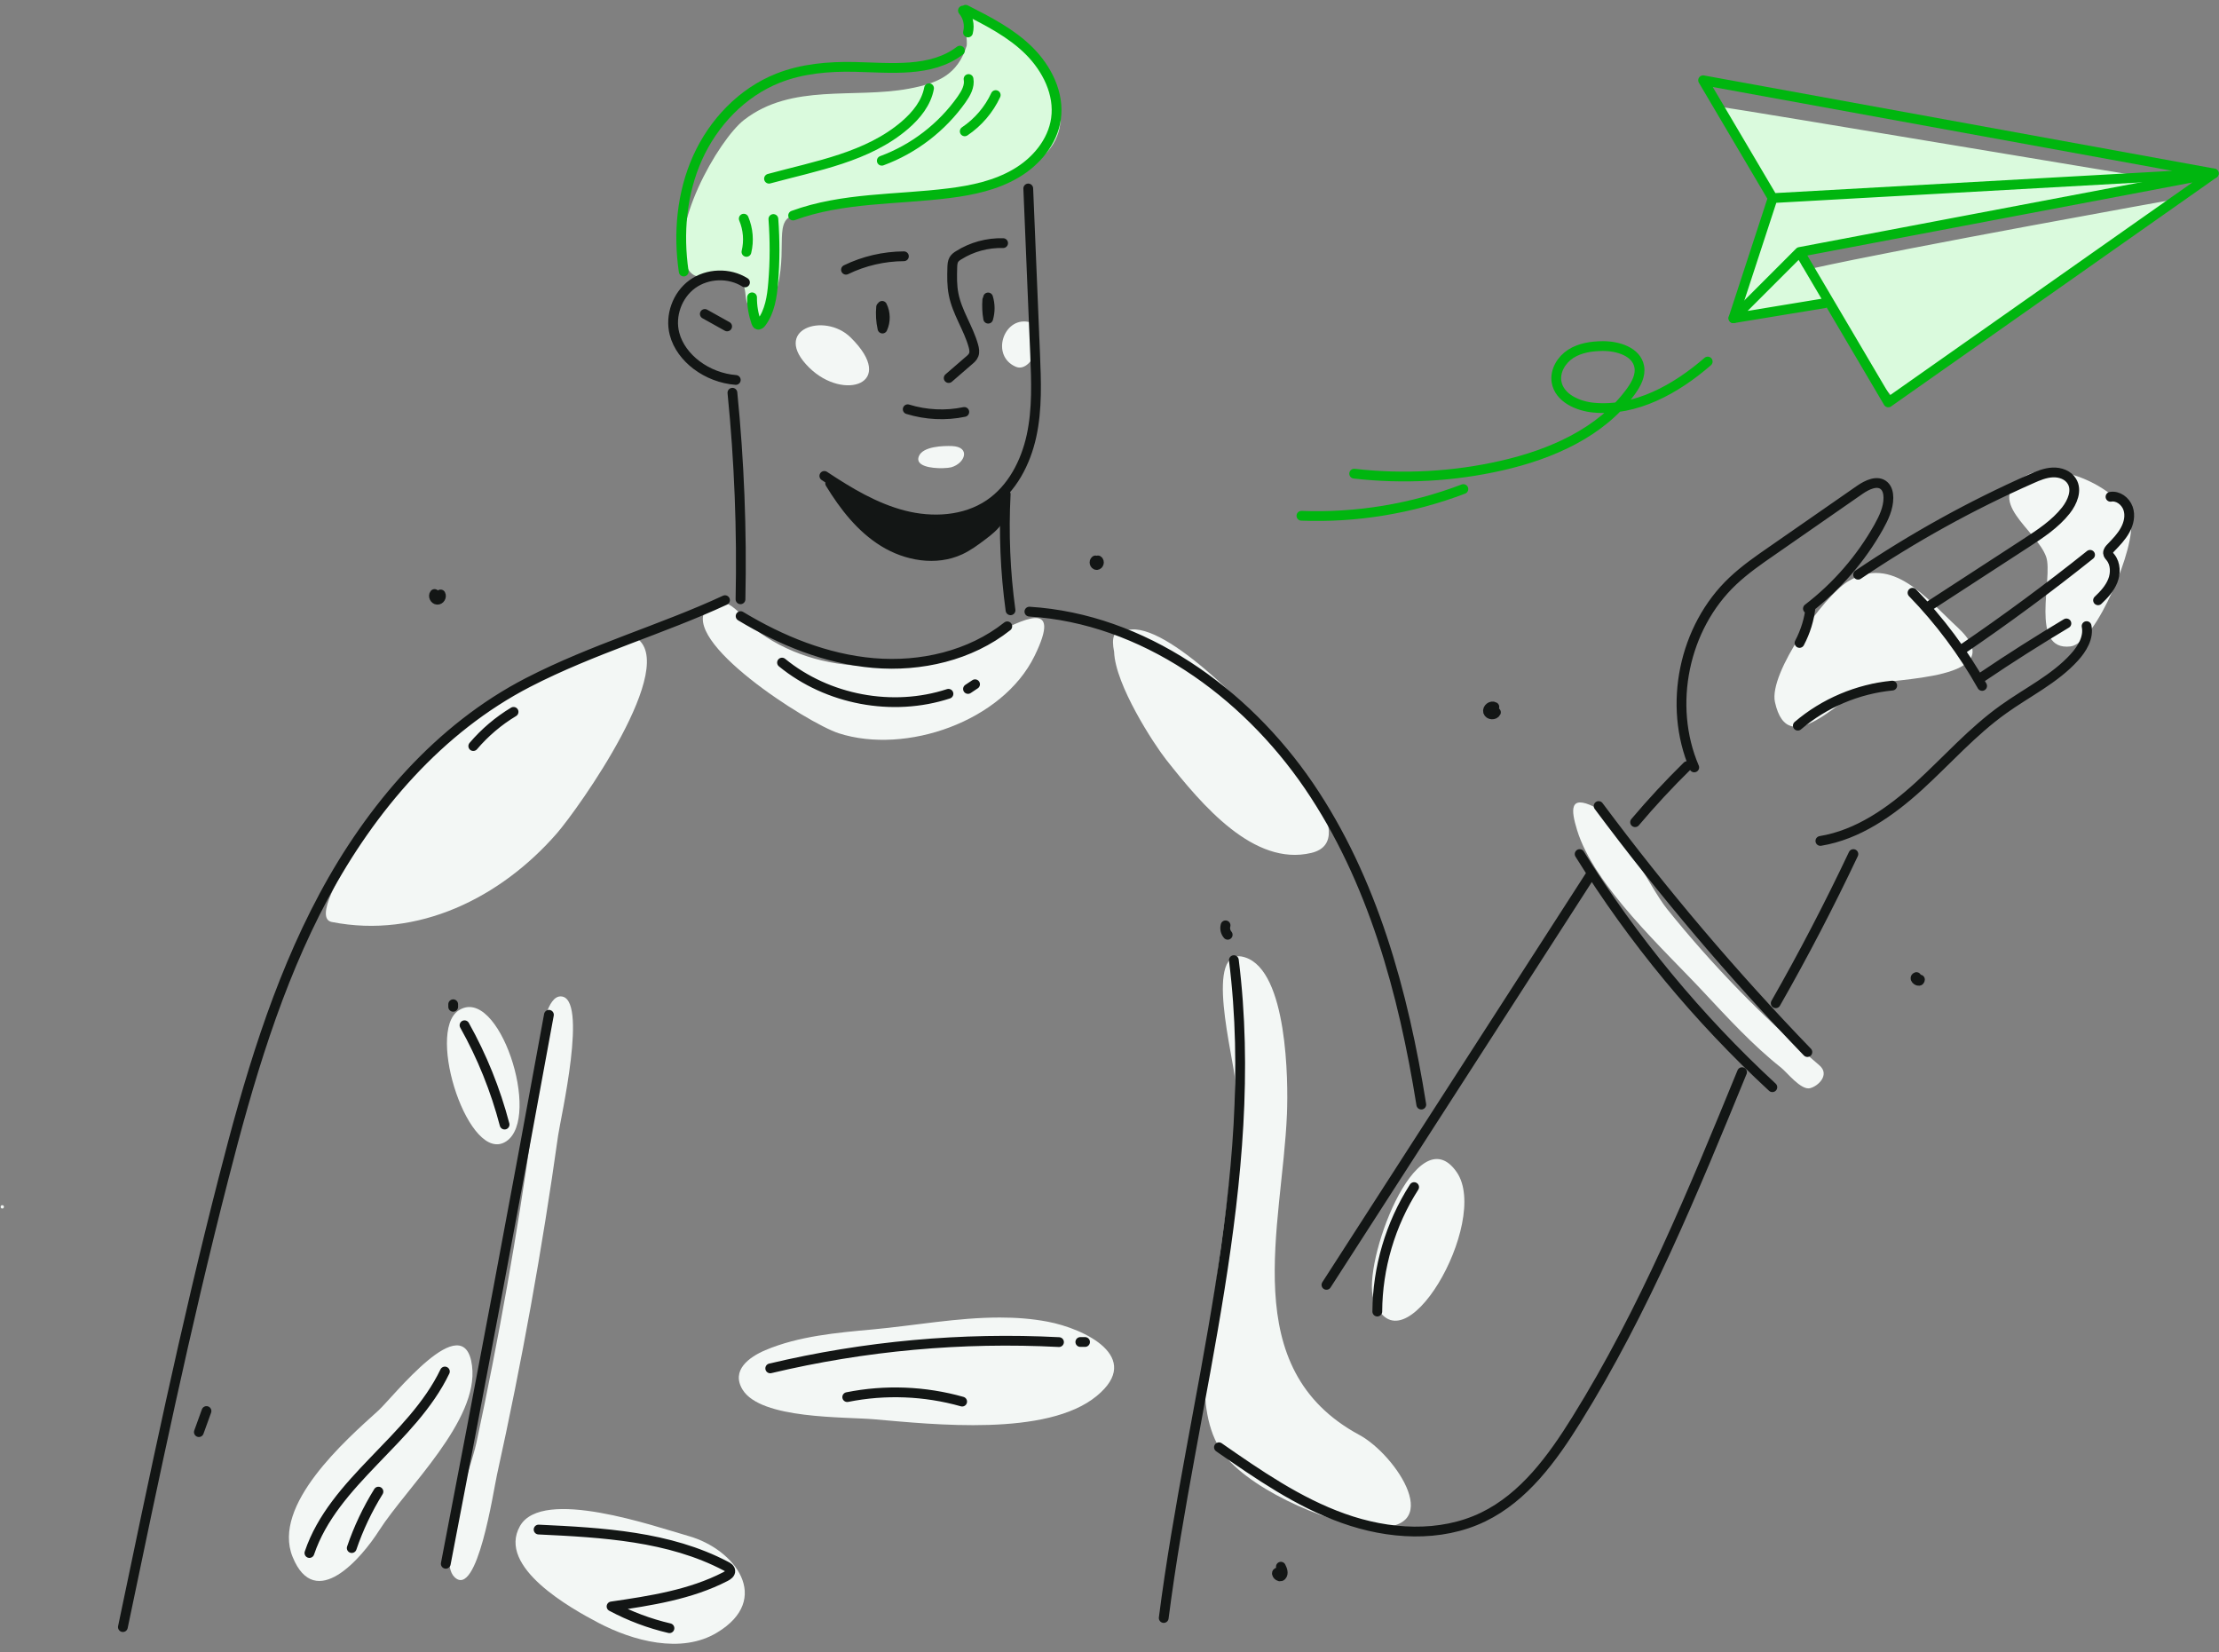 <svg xmlns="http://www.w3.org/2000/svg" width="227" height="169" viewBox="0 0 227 169">
    <rect x="0" y="0" width="227" height="169" fill="#808080" stroke="none"/>
    <g fill="none" fill-rule="evenodd" transform="translate(-43 -73)">
        <circle cx="150" cy="150" r="150" fill="#FFF" fill-opacity="0"/>
        <g>
            <g fill="#F3F7F5" fill-rule="nonzero">
                <path d="M82.79 4.81c3.513 3.456 9.047 1.665 4.236-3.088C84.328-.94 78.817.907 82.79 4.811zM103.904 4.707c1.837.804 3.559-4.179 1.262-4.592-2.514-.46-3.834 3.467-1.262 4.592zM96.43 15.086c.39-.011.711-.046.883-.092 1.436-.413 1.998-2.09.08-2.17-.86-.034-2.984.012-3.398 1.045-.401 1.01 1.275 1.24 2.434 1.217zM85.81 42.204c6.854 2.205 16.739-1.205 20.022-7.91 2.94-6.005-1.297-3.64-4.466-2.09-3.697 1.814-7.75 3.02-11.883 3.112-4.156.092-8.323-.965-11.745-3.387-1.48-1.056-3.524-4.673-5.419-2.537-2.927 3.329 10.264 11.768 13.49 12.812zM33.938 61.504c8.829 1.745 17.302-2.491 23.031-9.07 2.158-2.48 12.755-17.36 7.99-20.069-.803-.46-12.835 5.063-20.527 11.148-1.745 1.378-13.915 17.314-10.494 17.991zM46.9 70.563c-3.352 2.238 1.125 15.878 4.891 13.375 3.663-2.434-.792-16.108-4.89-13.375zM48.29 106.912c-.781-6.223-8.106 3.237-9.599 4.58-3.306 2.986-10.907 9.656-8.76 14.949 2.32 5.729 7.095.069 8.863-2.71 2.813-4.397 10.207-11.228 9.495-16.82z" transform="translate(43 74) translate(0 31.803)"/>
                <path d="M57.095 83.341c.23-1.665 3.146-14.26.241-14.225-2.548.034-2.675 11.871-2.927 13.674-1.504 10.723-3.399 21.4-5.672 31.986-.62 2.882-4.156 11.894-2.239 13.743 2.33 2.239 3.973-8.795 4.34-10.46 2.537-11.492 4.627-23.076 6.257-34.718zM70.413 124.305c-3.41-.964-14.948-5.028-17.221-1.01-2.388 4.214 5.27 8.45 8.048 9.908 3.467 1.814 8.439 3.215 12.112.988 5.684-3.422 1.86-8.542-2.939-9.886zM102.262 101.963c-4.329 0-8.737.827-12.974 1.217-3.65.333-7.589.678-10.999 2.124-1.664.712-3.524 2.055-2.33 4.03 1.86 3.054 10.424 2.767 13.513 3.043 5.982.516 17.635 1.802 22.72-2.388 4.823-3.973-1.262-6.89-5.016-7.6-1.63-.31-3.261-.426-4.914-.426zM139.059 113.972c-12.595-6.785-7.876-21.297-7.406-32.847.138-3.41.046-14.58-4.26-15.993-4.42-1.458-1.113 10.505-1.055 12.572.206 6.705-.965 13.364-1.826 19.977-.666 5.155-2.64 12.882.264 17.68 2.33 3.847 10.884 7.67 15.35 8.026 8.06.666 2.71-7.37-1.067-9.415zM149.013 87.084c-4.1-5.901-9.736 9.483-8.496 13.008 2.824 7.98 12.009-7.957 8.496-13.008zM186.12 76.165c-5.684-4.833-10.93-10.195-15.603-16.016-1.745-2.17-5.132-9.288-7.44-10.425-2.526-1.24-2.388.276-1.745 2.377 1.756 5.74 8.932 12.262 12.95 16.579 2.492 2.663 5.064 5.465 7.922 7.726.574.448 2.021 2.32 2.951 2.101.861-.206 2.067-1.4.964-2.342zM200.218 31.332c-3.1-2.847-6.59-7.474-11.194-4.65-2.457 1.504-8.094 9.346-7.451 12.32 1.343 6.176 6.854-.736 9.736-1.757 2.009-.724 14.89-.402 8.91-5.913zM217.956 20.482c-.895-3.33-7.623-6.314-10.62-4.673-4.615 2.515 1.01 5.557 1.987 8.359.734 2.124-1.768 9.655 2.491 9.15 2.618-.31 6.774-10.47 6.142-12.836zM.23 90.47c-.219 0-.219.345 0 .345.23 0 .23-.344 0-.344zM130.172 42.514c-2.02-2.422-11.492-12.434-15.155-10.746-1.113-.207-1.332.689-1.045 2.101.115 3.387 4.076 9.449 5.316 11.022 3.709 4.707 8.99 10.941 14.845 9.552 5.477-1.286-3.169-10.976-3.96-11.929z" transform="translate(43 74) translate(0 31.803)"/>
            </g>
            <g fill="#DAFADD" fill-rule="nonzero">
                <path d="M115.35 25.82c-1.079.242-1.274-1.469-.195-1.71 2.721-.608 5.465-1.113 8.209-1.561 9.575-1.585 28.634-5.718 28.668-5.764-1.71-.195-42.147-7.026-45.97-7.566 1.068 1.665 6.452 8.933 4.776 11.734-1.297 3.513-2.02 5.419-2.95 8.209-1.114 3.34 7.014.057 9.402.654h.023c1.94 3.066 3.915 6.097 6.27 8.875.378.436 1.055.333 1.457 0 7.91-6.544 26.395-19.024 28.083-20.069-.218.035-28.048 5.029-37.773 7.199zM11.366 20.321c8.037-2.525 32.836-.459 26.234-14.27-.998-2.102-7.244-7.51-8.794-5.65.103-.114.367 2.274.276 2.596-.919 2.939-2.917 3.834-5.913 4.385-5.626 1.045-11.975-.585-16.854 3.192-2.63 2.032-7.968 11.4-5.74 15.247 1.09 1.883 3.49-.172 4.764.643 1.676 1.08.7 2.422 1.607 3.34 1.114 1.137 1.286 2.079 2.204-.275 2.021-5.19-.046-8.496 2.216-9.208z" transform="translate(43 74) translate(69.805 .689)"/>
            </g>
            <g stroke="#131615" stroke-linecap="round" stroke-linejoin="round">
                <path d="M63.697 9.633c-1.619-1.022-3.846-.942-5.396.183-1.539 1.125-2.296 3.226-1.814 5.075.333 1.286 1.194 2.388 2.25 3.192 1.16.872 2.572 1.412 4.018 1.527M59.587 12.859c.757.425 1.527.85 2.284 1.274M77.623 12.147c-.068.735-.023 1.481.138 2.204.333-.723.322-1.607-.034-2.319M74.03 8.335c1.837-.895 3.88-1.366 5.924-1.377M90.103 5.614c-1.596-.046-3.203.39-4.546 1.24-.195.115-.379.253-.494.448-.138.241-.15.528-.16.804-.024.918-.047 1.848.137 2.744.356 1.848 1.516 3.455 2.02 5.27.081.298.15.63.035.918-.092.252-.31.436-.516.608l-2.044 1.768" transform="translate(43 74) translate(12.514 18.255)"/>
                <path d="M88.485 11.412c-.046.643-.023 1.298.091 1.929.207-.7.207-1.47-.011-2.17M80.344 22.606c1.86.574 3.881.678 5.787.276" transform="translate(43 74) translate(12.514 18.255)"/>
                <path d="M92.675.023c.23 5.637.47 11.274.7 16.912.115 2.8.23 5.648-.367 8.392-.597 2.744-1.986 5.43-4.317 7.004-2.514 1.699-5.82 1.883-8.76 1.125-2.939-.758-5.591-2.354-8.117-4.03M90.367 31.297c-.206 3.961-.046 7.945.494 11.872M62.411 20.918c.7 7.015.976 14.076.827 21.126" transform="translate(43 74) translate(12.514 18.255)"/>
                <path fill="#131615" fill-rule="nonzero" d="M72.411 30.184c1.424 2.33 3.146 4.558 5.476 5.993 2.32 1.435 5.34 1.963 7.82.815.814-.379 1.549-.919 2.272-1.47.632-.47 1.263-.976 1.677-1.641.413-.666.562-1.562.172-2.24-2.17 2.205-5.5 3.032-8.565 2.607-3.066-.413-5.89-1.929-8.347-3.823" transform="translate(43 74) translate(12.514 18.255)"/>
                <path d="M61.653 42.135c-6.43 2.986-13.49 4.983-20.149 8.416-9.093 4.696-16.062 12.836-20.896 21.86-4.833 9.024-7.715 18.944-10.252 28.863-3.904 15.19-7.095 30.551-10.299 45.902M35.006 85.614c1.79 3.192 3.169 6.613 4.098 10.161M43.64 84.546c-3.422 18.738-6.947 37.452-10.552 56.154M32.997 121.033c-3.364 7.004-11.367 11.194-13.858 18.565M26.2 133.318c-1.125 1.814-2.044 3.754-2.733 5.775M63.25 43.766c4.144 2.503 8.76 4.386 13.593 4.799 4.833.413 9.896-.746 13.685-3.754M67.486 48.519c4.661 3.812 11.308 5.063 17.026 3.192M113.708 78.955c2.813 22.469-4.294 44.834-7.175 67.29M66.28 120.712c9.656-2.296 19.633-3.203 29.54-2.687M74.156 123.651c3.88-.78 7.945-.62 11.757.46M42.583 137.199c6.556.31 13.353.688 19.162 3.742.207.104.436.253.448.483.023.275-.253.459-.494.585-3.582 1.849-7.658 2.469-11.653 3.054 1.871.999 3.858 1.745 5.924 2.227M92.79 43.307c11.607.723 22.032 8.208 28.588 17.807 6.544 9.61 9.667 21.136 11.504 32.617M123.18 112.17c8.99-13.961 17.98-27.91 26.98-41.871M151.022 63.192c6.578 8.829 13.708 17.244 21.355 25.166M149.082 68.106c5.464 8.783 12.112 16.82 19.712 23.846M165.695 90.413c-4.983 12.159-10 24.386-16.946 35.546-2.457 3.95-5.34 7.922-9.53 9.954-4.408 2.135-9.701 1.79-14.317.138-4.615-1.642-8.702-4.478-12.72-7.268M132.147 102.17c-2.423 3.777-3.743 8.243-3.766 12.732M40.023 53.56c-1.55.93-2.95 2.123-4.122 3.5M154.753 64.845c1.688-1.998 3.467-3.915 5.327-5.74M160.804 59.242c-2.721-6.349-1.08-14.317 3.938-19.058 1.24-1.171 2.64-2.147 4.041-3.112 2.985-2.078 5.97-4.144 8.955-6.222.747-.517 1.814-1.034 2.492-.425.333.298.436.792.436 1.24 0 1.067-.482 2.066-.999 2.996-1.814 3.226-4.294 6.085-7.233 8.336M171.573 46.51c.608-1.148.999-2.411 1.137-3.709M177.566 39.53c5.603-3.79 11.55-7.085 17.738-9.817.69-.31 1.412-.609 2.17-.643.758-.034 1.573.253 1.963.907.563.919.058 2.124-.608 2.974-1.102 1.4-2.63 2.4-4.133 3.375l-9.748 6.338M203.387 31.561c.77-.137 1.527.437 1.791 1.171.264.735.08 1.562-.299 2.24-.367.677-.918 1.24-1.458 1.802-.149.15-.298.333-.287.55.012.173.15.31.264.449.517.654.529 1.619.219 2.388-.31.78-.896 1.412-1.504 1.986M201.297 37.497c-4.236 3.387-8.61 6.613-13.088 9.667M190.333 49.943c2.801-1.895 5.649-3.697 8.542-5.43M200.941 44.788c.242 1.16-.447 2.307-1.251 3.191-2.02 2.228-4.822 3.57-7.267 5.328-3.17 2.261-5.764 5.223-8.646 7.853-2.881 2.617-6.222 4.97-10.069 5.602M177.084 68.106c-2.457 5.19-5.098 10.275-7.945 15.258M171.4 54.971c2.699-2.307 6.12-3.754 9.656-4.098M183.134 41.378c2.767 2.847 5.167 6.062 7.119 9.529M31.94 41.504c-.16.207.012.574.276.586.264.023.47-.31.344-.54M99.552 38.071c-.183.115-.092.47.127.47.218 0 .31-.355.126-.47M140.356 53.054c-.299-.184-.735.16-.643.494.103.333.654.367.804.057M118.22 141.573c-.321.069.138.597.368.356.23-.241.08-.632-.07-.93M183.536 80.689c-.344.138.333.62.356.252M112.859 75.396c-.092.333-.012.7.218.965M86.51 51.217l.723-.482M98.002 118.014h.483M33.846 83.731v-.264M8.61 125.075c-.263.723-.516 1.435-.78 2.158" transform="translate(43 74) translate(12.514 18.255)"/>
            </g>
            <g stroke="#00B60F" stroke-linecap="round" stroke-linejoin="round">
                <path d="M7.36 29.414c-.012.873.137 1.734.424 2.56.035.093.08.207.172.23.127.046.253-.069.345-.183.872-1.148 1.102-2.664 1.217-4.1.183-2.169.183-4.35.023-6.52M.367 26.774C-.207 22.859.161 18.76 1.78 15.155 3.398 11.55 6.326 8.462 10 7.003c2.48-.987 5.2-1.217 7.865-1.16 3.708.081 7.807.586 10.757-1.664" transform="translate(43 74) translate(69.575)"/>
                <path d="M11.561 21.045c5.064-1.86 10.609-1.608 15.96-2.285 2.376-.298 4.764-.804 6.83-2.02 2.067-1.206 3.766-3.227 4.1-5.592.366-2.56-.92-5.132-2.756-6.957C33.858 2.365 31.504 1.17 29.208 0M28.932.08c.517.609.712 1.47.517 2.24" transform="translate(43 74) translate(69.575)"/>
                <path d="M25.465 8.025c-.276 1.504-1.297 2.767-2.457 3.766-3.812 3.284-9.059 4.168-13.915 5.488M29.506 7.084c.138.746-.275 1.47-.712 2.09-2.009 2.847-4.89 5.063-8.163 6.268M32.285 8.726c-.69 1.492-1.803 2.79-3.169 3.708M6.51 21.366c.448 1.068.55 2.273.275 3.399M68.955 47.451c5.017.574 10.138.299 15.075-.826 5.063-1.149 10.172-3.376 13.226-7.578.54-.746 1.033-1.642.861-2.549-.287-1.527-2.181-2.112-3.743-2.1-1.136.01-2.307.183-3.26.791-.953.609-1.642 1.746-1.458 2.87.275 1.642 2.158 2.492 3.823 2.641 4.282.39 8.392-1.894 11.642-4.718M80.126 49.024c-5.27 2.01-10.941 2.95-16.567 2.733M114.524 24.776L156.889 16.739 123.594 40.161 117.543 29.897 114.524 24.776 107.75 31.55 117.509 29.943" transform="translate(43 74) translate(69.575)"/>
                <path d="M107.75 31.55L111.768 19.265 156.889 16.739 104.65 7.21 111.768 19.265" transform="translate(43 74) translate(69.575)"/>
            </g>
        </g>
    </g>
</svg>
